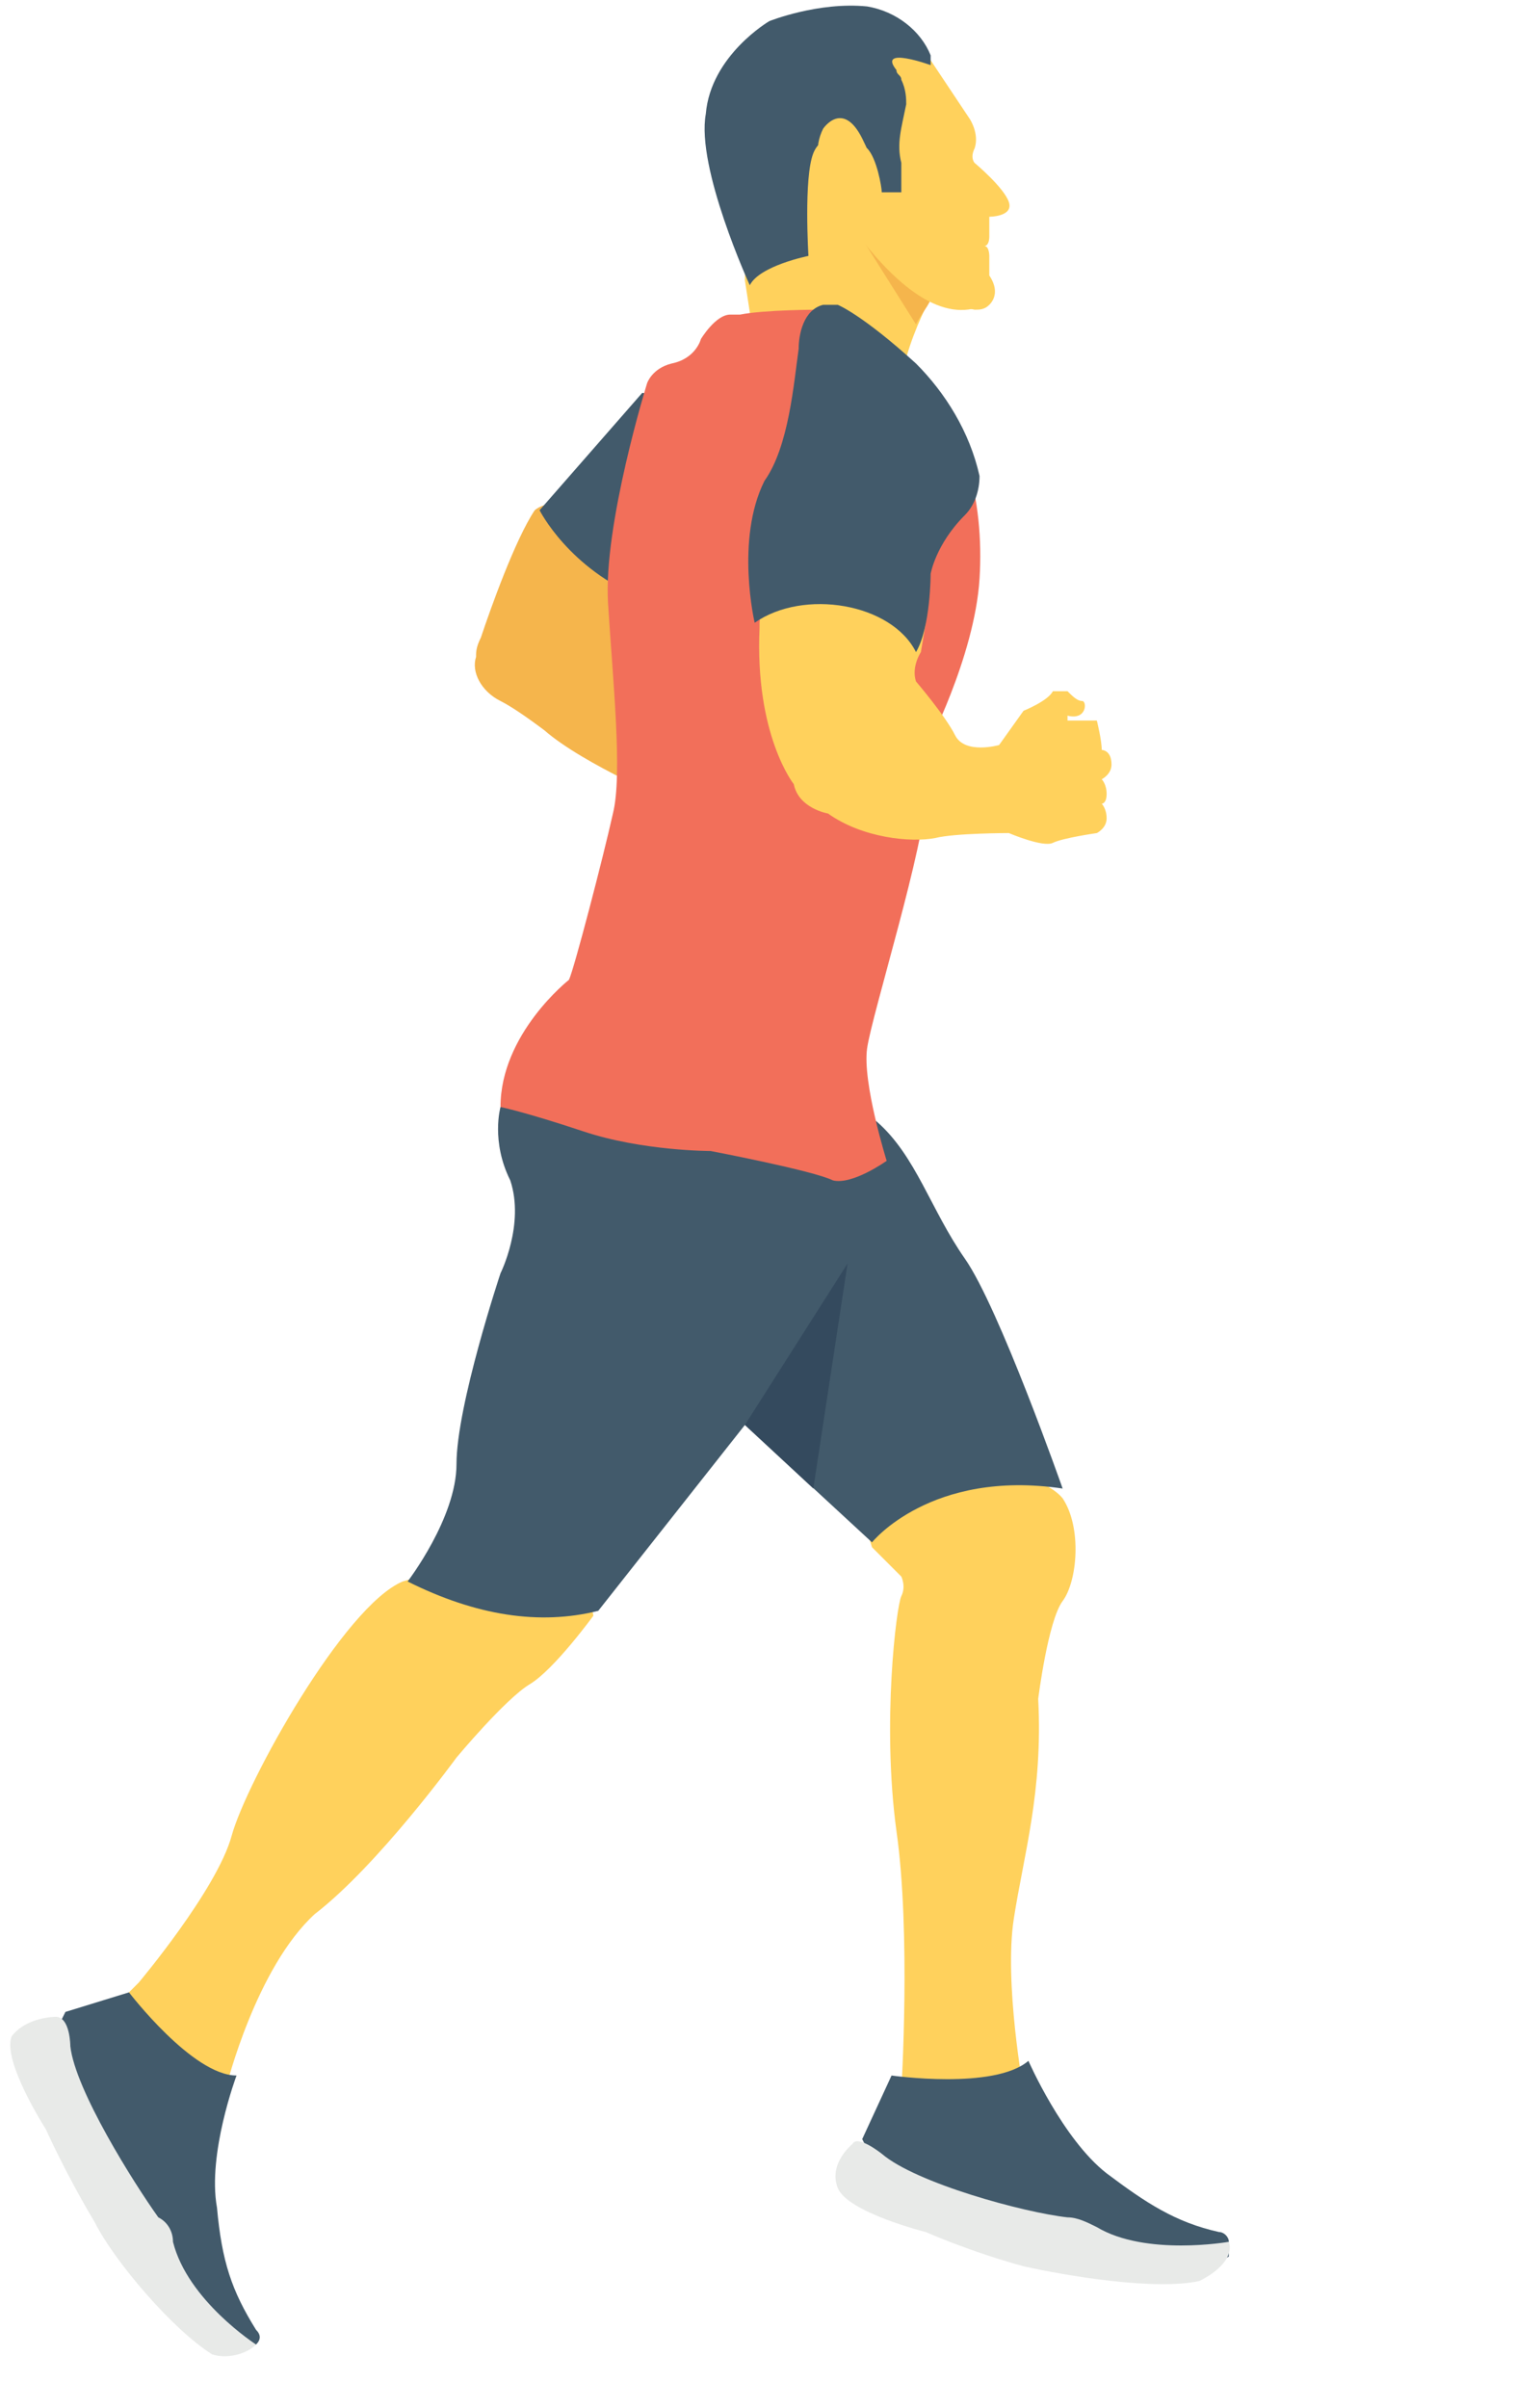 <?xml version="1.0" encoding="iso-8859-1"?>
<!-- Generator: Adobe Illustrator 19.0.0, SVG Export Plug-In . SVG Version: 6.00 Build 0)  -->
<svg version="1.1" id="Capa_1" xmlns="http://www.w3.org/2000/svg" xmlns:xlink="http://www.w3.org/1999/xlink" x="0px" y="0px"
	 viewBox="121 130 330.59 262.59" width="85px" height="135px" style="enable-background:new 0 0 52.59 52.59;" xml:space="preserve">
<path style="fill:#FFD15C;" d="M327.279,57.771c0,0-8.533,13.867-9.6,24.533c-1.067,10.667-32-8.533-32-8.533l-2.133-13.867
	c0,0,1.067-42.667,2.133-42.667c1.067-1.067,13.867-3.2,13.867-3.2L327.279,57.771L327.279,57.771z"/>
<path style="fill:#F5B54C;" d="M324.079,64.171c-1.067,2.133-2.133,3.2-3.2,5.333l-18.133-28.8L324.079,64.171z"/>
<g>
	<path style="fill:#FFD15C;" d="M299.546,26.838c0,0,14.933,36.267,34.133,39.467c1.067,0,2.133,0,3.2-1.067s2.133-3.2,0-6.4v-4.267
		c0,0,0-2.133-1.067-2.133c0,0,1.067,0,1.067-2.133c0-1.067,0-4.267,0-4.267s5.333,0,4.267-3.2c-1.067-3.2-7.467-8.533-7.467-8.533
		s-1.067-1.067,0-3.2c1.067-3.2-1.067-6.4-1.067-6.4l-10.667-16l-17.067-6.4C304.879,3.371,287.813,19.371,299.546,26.838z"/>
	<path style="fill:#FFD15C;" d="M296.346,31.105c0,0,21.333,42.667,39.467,34.133l-34.133-44.8L296.346,31.105z"/>
</g>
<path style="fill:#425A6B;" d="M317.679,34.305v6.4h-4.267c0-1.067-1.067-7.467-3.2-9.6c-3.2-2.133-9.6-4.267-11.733,1.067
	s-1.067,22.4-1.067,22.4s-10.667,2.133-12.8,6.4c0,0-11.733-25.6-9.6-37.333c1.067-12.8,13.867-20.267,13.867-20.267
	s10.667-4.267,21.333-3.2c6.4,1.067,11.733,5.333,13.867,10.667c0,1.067,0,2.133,0,2.133s-11.733-4.267-7.467,1.067
	c0,1.067,1.067,1.067,1.067,2.133c1.067,2.133,1.067,4.267,1.067,5.333C317.679,26.838,316.613,30.038,317.679,34.305z"/>
<g>
	<path style="fill:#FFD15C;" d="M313.413,42.838c0,0,0,4.267-4.267,2.133c-4.267-2.133-12.8-9.6-8.533-18.133
		c0,0,4.267-6.4,8.533,2.133S313.413,42.838,313.413,42.838z"/>
	<path style="fill:#FFD15C;" d="M248.346,339.371l2.133,11.733c0,0-8.533,11.733-13.867,14.933c-5.333,3.2-16,16-16,16
		s-17.067,23.467-30.933,34.133c-12.8,11.733-19.2,37.333-19.2,37.333s-24.533-3.2-25.6-16l6.4-6.4c0,0,17.067-20.267,20.267-32
		c3.2-11.733,24.533-50.133,37.333-55.467C222.746,339.371,248.346,339.371,248.346,339.371z"/>
	<path style="fill:#FFD15C;" d="M307.013,322.305l4.267,13.867l6.4,6.4c0,0,1.067,2.133,0,4.267
		c-1.067,2.133-4.267,27.733-1.067,51.2c3.2,22.4,1.067,56.533,1.067,56.533s24.533,12.8,26.667,0c0,0-4.267-23.467-2.133-37.333
		s6.4-27.733,5.333-48c0,0,2.133-17.067,5.333-21.333c3.2-4.267,4.267-16,0-22.4c-4.267-5.333-21.333-8.533-21.333-8.533
		L307.013,322.305z"/>
</g>
<path style="fill:#425A6B;" d="M389.146,487.638c0-1.067-1.067-2.133-2.133-2.133c-9.6-2.133-16-6.4-24.533-12.8
	c-9.6-7.467-17.067-24.533-17.067-24.533c-7.467,6.4-29.867,3.2-29.867,3.2l-6.4,13.867l1.067,2.133l11.733,11.733l59.733,14.933
	c1.067,0,4.267-1.067,7.467-3.2C389.146,489.771,389.146,487.638,389.146,487.638z"/>
<path style="fill:#E8EAE8;" d="M389.146,487.638c0,0-18.133,3.2-28.8-3.2c-2.133-1.067-4.267-2.133-6.4-2.133
	c-9.6-1.067-33.067-7.467-40.533-13.867c0,0-5.333-4.267-6.4-2.133c0,0-5.333,4.267-3.2,9.6c2.133,5.333,19.2,9.6,19.2,9.6
	s9.6,4.267,21.333,7.467c9.6,2.133,28.8,5.333,38.4,3.2C387.013,494.038,390.213,490.838,389.146,487.638L389.146,487.638z"/>
<path style="fill:#425A6B;" d="M176.879,510.038c1.067-1.067,1.067-2.133,0-3.2c-5.333-8.533-7.467-14.933-8.533-26.667
	c-2.133-11.733,4.267-28.8,4.267-28.8c-9.6,0-23.467-18.133-23.467-18.133l-13.867,4.267l-1.067,2.133v16l32,52.267
	c1.067,1.067,4.267,2.133,7.467,3.2C174.746,511.105,176.879,510.038,176.879,510.038z"/>
<path style="fill:#E8EAE8;" d="M176.879,510.038c0,0-14.933-9.6-18.133-22.4c0-2.133-1.067-4.267-3.2-5.333
	c-5.333-7.467-18.133-27.733-19.2-37.333c0,0,0-6.4-3.2-6.4c0,0-6.4,0-9.6,4.267c-2.133,5.333,7.467,20.267,7.467,20.267
	s4.267,9.6,10.667,20.267c4.267,8.533,17.067,23.467,25.6,28.8C170.479,513.238,174.746,512.171,176.879,510.038L176.879,510.038z"
	/>
<path style="fill:#425A6B;" d="M239.813,231.638l-9.6,8.533c0,0-2.133,7.467,2.133,16c3.2,9.6-2.133,20.267-2.133,20.267
	s-9.6,28.8-9.6,41.6c0,11.733-10.667,25.6-10.667,25.6c14.933,7.467,28.8,9.6,41.6,6.4l32-40.533l27.733,25.6
	c0,0,12.8-16,41.6-11.733c0,0-13.867-39.467-21.333-50.133s-10.667-22.4-19.2-29.867
	C303.813,236.971,239.813,231.638,239.813,231.638z"/>
<path style="fill:#F5B54C;" d="M260.079,116.438l8.533,57.6c0,0-20.267-8.533-28.8-16c-4.267-3.2-7.467-5.333-9.6-6.4
	c-4.267-2.133-6.4-6.4-5.333-9.6c0-1.067,0-2.133,1.067-4.267c2.133-6.4,7.467-21.333,11.733-27.733
	C244.079,104.705,260.079,116.438,260.079,116.438z"/>
<path style="fill:#425A6B;" d="M261.146,84.438l-22.4,25.6c0,0,6.4,12.8,22.4,19.2l20.267-41.6L261.146,84.438z"/>
<path style="fill:#F26F5A;" d="M262.213,82.305c0,0-9.6,30.933-8.533,48c1.067,17.067,3.2,37.333,1.067,45.867
	c-2.133,9.6-8.533,34.133-9.6,36.267c0,0-14.933,11.733-14.933,27.733c0,0,5.333,1.067,18.133,5.333
	c12.8,4.267,27.733,4.267,27.733,4.267s22.4,4.267,26.667,6.4c4.267,1.067,11.733-4.267,11.733-4.267s-5.333-17.067-4.267-24.533
	c1.067-7.467,12.8-44.8,12.8-55.467v-9.6c0,0,10.667-20.267,11.733-37.333c1.067-17.067-3.2-35.2-16-45.867
	c-11.733-9.6-17.067-12.8-17.067-12.8h-2.133c0,0-11.733,0-17.067,1.067c-1.067,0-1.067,0-2.133,0c-3.2,0-6.4,5.333-6.4,5.333
	s-1.067,4.267-6.4,5.333C263.279,79.105,262.213,82.305,262.213,82.305z"/>
<path style="fill:#FFD15C;" d="M323.013,134.571l-1.067,6.4c0,0-2.133,3.2-1.067,6.4c0,0,6.4,7.467,8.533,11.733
	c2.133,4.267,9.6,2.133,9.6,2.133l5.333-7.467c0,0,5.333-2.133,6.4-4.267c0,0,2.133,0,3.2,0c1.067,1.067,2.133,2.133,3.2,2.133
	s1.067,4.267-3.2,3.2v1.067h6.4c0,0,1.067,4.267,1.067,6.4c0,0,2.133,0,2.133,3.2c0,2.133-2.133,3.2-2.133,3.2
	s1.067,1.067,1.067,3.2c0,2.133-1.067,2.133-1.067,2.133s1.067,1.067,1.067,3.2c0,2.133-2.133,3.2-2.133,3.2s-7.467,1.067-9.6,2.133
	c-2.133,1.067-9.6-2.133-9.6-2.133s-11.733,0-16,1.067c-5.333,1.067-16,0-23.467-5.333c0,0-6.4-1.067-7.467-6.4
	c0,0-8.533-10.667-7.467-34.133c0,0,0,0,0-1.067c1.067-16,22.4-21.333,30.933-8.533L323.013,134.571z"/>
<path style="fill:#425A6B;" d="M334.746,102.571c0,3.2-1.067,6.4-3.2,8.533c-6.4,6.4-7.467,12.8-7.467,12.8s0,11.733-3.2,17.067
	c-5.333-10.667-24.533-13.867-35.2-6.4c0,0-4.267-18.133,2.133-30.933c5.333-7.467,6.4-21.333,7.467-28.8
	c0-3.2,1.067-8.533,5.333-9.6c1.067,0,3.2,0,3.2,0s5.333,2.133,17.067,12.8C327.279,84.438,332.613,92.971,334.746,102.571z"/>
<polygon style="fill:#344A5E;" points="305.946,274.305 298.479,323.371 283.546,309.505 "/>
<g>
</g>
<g>
</g>
<g>
</g>
<g>
</g>
<g>
</g>
<g>
</g>
<g>
</g>
<g>
</g>
<g>
</g>
<g>
</g>
<g>
</g>
<g>
</g>
<g>
</g>
<g>
</g>
<g>
</g>
</svg>
